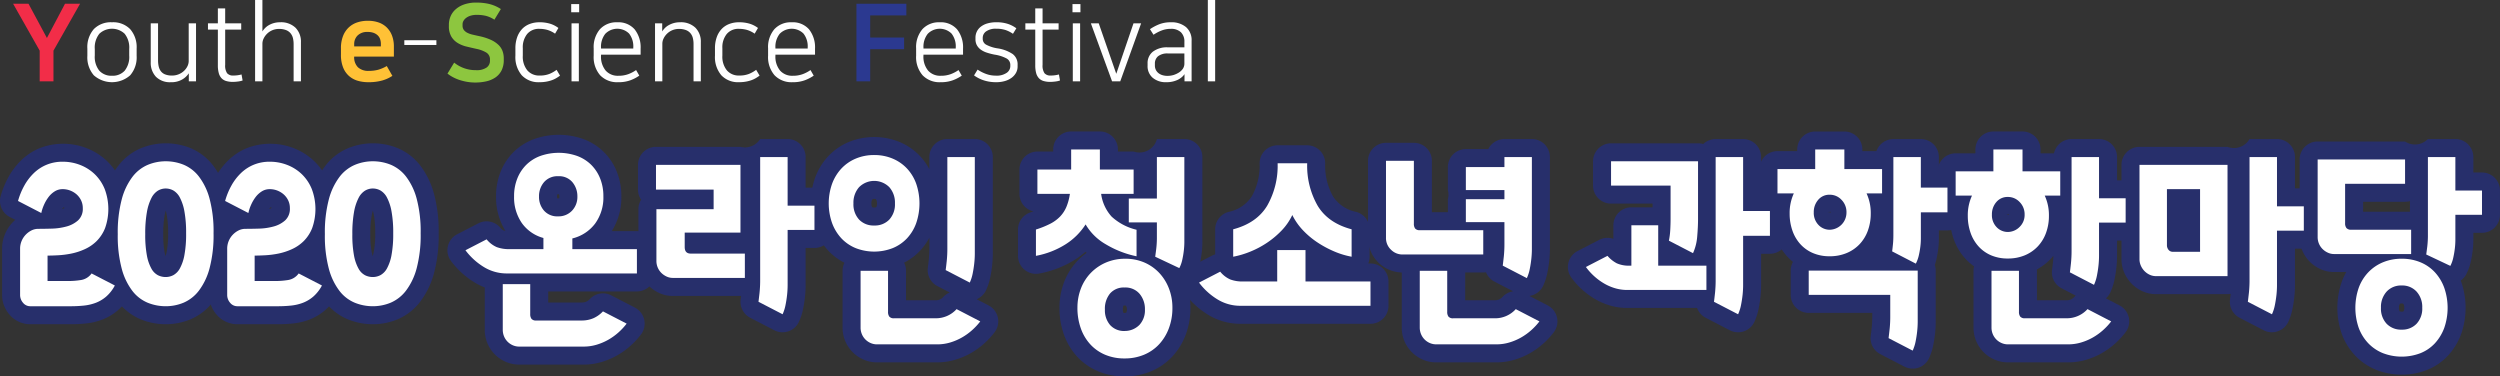 <svg xmlns="http://www.w3.org/2000/svg" width="625.938" height="94.244" viewBox="0 0 625.938 94.244">
  <rect x="0" y="0" width="625.938" height="94.244" fill="#333333" stroke="none"/>
  <g id="组_717" data-name="组 717" transform="translate(0 0)">
    <g id="组_713" data-name="组 713" transform="translate(0 32.916)">
      <g id="组_712" data-name="组 712">
        <g id="组_711" data-name="组 711">
          <path id="路径_7544" data-name="路径 7544" d="M565.463,502.852H555.385a6.821,6.821,0,0,1-5.275-2.458,7.471,7.471,0,0,1-1.8-4.9V483.94a9.447,9.447,0,0,1,.706-3.612,9.59,9.59,0,0,1,1.878-2.932c.226-.241.464-.469.711-.685l-1.386-.716a4.507,4.507,0,0,1-2.268-5.216,22.21,22.21,0,0,1,1.978-4.832,17.871,17.871,0,0,1,3.2-4.177,14.782,14.782,0,0,1,4.6-3.01,16.244,16.244,0,0,1,11.764.018,15.58,15.58,0,0,1,5.126,3.26,15.361,15.361,0,0,1,3.536,5.234,18.7,18.7,0,0,1,.114,13.218,14.118,14.118,0,0,1-3.142,4.773,14.72,14.72,0,0,1-1.519,1.3l5,2.589a4.505,4.505,0,0,1,1.885,6.16,14.194,14.194,0,0,1-3.179,4.031,13.32,13.32,0,0,1-3.921,2.349,16.23,16.23,0,0,1-4.1.968A35.928,35.928,0,0,1,565.463,502.852Zm-1.8-29.287a1.439,1.439,0,0,0-.15.173c-.066.086-.13.177-.191.272a3.169,3.169,0,0,0,.656-.274l-.013-.015a.912.912,0,0,0-.249-.138Zm.319.428Z" transform="translate(-547.782 -454.589)" fill="#272f6b"/>
          <path id="路径_7545" data-name="路径 7545" d="M586.456,502.865a16.548,16.548,0,0,1-6.148-1.185,13.858,13.858,0,0,1-5.7-4.331,20.267,20.267,0,0,1-3.484-7.125,35.935,35.935,0,0,1-1.17-9.9,36.482,36.482,0,0,1,1.167-9.975,20.64,20.64,0,0,1,3.468-7.167,14.026,14.026,0,0,1,5.67-4.39,16.492,16.492,0,0,1,12.383-.039,13.937,13.937,0,0,1,5.654,4.322,20.321,20.321,0,0,1,3.485,7.128,35.941,35.941,0,0,1,1.169,9.9,36.467,36.467,0,0,1-1.167,9.975,20.634,20.634,0,0,1-3.469,7.167,14.059,14.059,0,0,1-5.626,4.384A16.194,16.194,0,0,1,586.456,502.865Zm.016-28.462c-.094.318-.192.717-.286,1.214a26.139,26.139,0,0,0-.34,4.708,23.592,23.592,0,0,0,.329,4.457c.089.429.178.772.262,1.04a11.315,11.315,0,0,0,.294-1.181,24.382,24.382,0,0,0,.337-4.54,25.289,25.289,0,0,0-.34-4.613C586.642,475.052,586.554,474.694,586.472,474.4Z" transform="translate(-544.975 -454.602)" fill="#272f6b"/>
          <path id="路径_7546" data-name="路径 7546" d="M611.489,502.852H601.413a6.822,6.822,0,0,1-5.276-2.458,7.471,7.471,0,0,1-1.8-4.9V483.94a9.448,9.448,0,0,1,.706-3.612,9.614,9.614,0,0,1,1.878-2.932c.226-.241.464-.469.711-.685l-1.384-.716a4.506,4.506,0,0,1-2.269-5.216,22.28,22.28,0,0,1,1.979-4.832,17.814,17.814,0,0,1,3.2-4.177,14.755,14.755,0,0,1,4.6-3.01,16.241,16.241,0,0,1,11.763.018,15.578,15.578,0,0,1,5.126,3.26,15.361,15.361,0,0,1,3.537,5.234,18.7,18.7,0,0,1,.113,13.218,14.106,14.106,0,0,1-3.142,4.773,14.74,14.74,0,0,1-1.519,1.3l5,2.589a4.507,4.507,0,0,1,1.886,6.16,14.188,14.188,0,0,1-3.18,4.031,13.317,13.317,0,0,1-3.921,2.349,16.214,16.214,0,0,1-4.1.968A35.909,35.909,0,0,1,611.489,502.852Zm-1.8-29.287a1.443,1.443,0,0,0-.15.173c-.065.086-.13.177-.192.272a3.174,3.174,0,0,0,.656-.274l-.012-.015a.9.9,0,0,0-.25-.138Z" transform="translate(-541.956 -454.589)" fill="#272f6b"/>
          <path id="路径_7547" data-name="路径 7547" d="M632.482,502.865a16.545,16.545,0,0,1-6.147-1.185,13.856,13.856,0,0,1-5.7-4.331,20.306,20.306,0,0,1-3.484-7.125,35.95,35.95,0,0,1-1.169-9.9,36.488,36.488,0,0,1,1.167-9.975,20.625,20.625,0,0,1,3.469-7.167,14.021,14.021,0,0,1,5.67-4.39,16.489,16.489,0,0,1,12.383-.039,13.942,13.942,0,0,1,5.655,4.322,20.319,20.319,0,0,1,3.483,7.128,35.886,35.886,0,0,1,1.17,9.9,36.453,36.453,0,0,1-1.167,9.975,20.589,20.589,0,0,1-3.469,7.167,14.057,14.057,0,0,1-5.626,4.384A16.19,16.19,0,0,1,632.482,502.865ZM632.5,474.4c-.094.318-.191.717-.286,1.214a26.028,26.028,0,0,0-.341,4.708,23.552,23.552,0,0,0,.33,4.457c.088.429.177.772.26,1.04a11.241,11.241,0,0,0,.294-1.181,24.424,24.424,0,0,0,.337-4.54,25.31,25.31,0,0,0-.34-4.613C632.668,475.052,632.581,474.694,632.5,474.4Z" transform="translate(-539.148 -454.602)" fill="#272f6b"/>
          <path id="路径_7548" data-name="路径 7548" d="M681.332,513.21H665.166a8.393,8.393,0,0,1-3.26-.656,8.689,8.689,0,0,1-5.339-8.095V493.893a15.612,15.612,0,0,1-2.6-1.278,21.085,21.085,0,0,1-5.836-5.314,4.508,4.508,0,0,1,1.529-6.723l5.3-2.735a4.51,4.51,0,0,1,5.472,1.052,2.864,2.864,0,0,0,.783.71,2.472,2.472,0,0,0,.521.127,15.923,15.923,0,0,1-2.34-8.66,16.327,16.327,0,0,1,1.143-6.158,14.573,14.573,0,0,1,3.272-4.954,14.427,14.427,0,0,1,5.09-3.212,18.39,18.39,0,0,1,12.361,0,14.2,14.2,0,0,1,8.363,8.167,16.345,16.345,0,0,1,1.143,6.158,15.774,15.774,0,0,1-2.405,8.725h6.3a4.506,4.506,0,0,1,4.506,4.506v6.086a4.506,4.506,0,0,1-4.506,4.506H672.454v2.768h8.353a2.875,2.875,0,0,0,1.157-.2,2.844,2.844,0,0,0,.911-.673,4.508,4.508,0,0,1,5.356-.916l5.931,3.071a4.506,4.506,0,0,1,1.512,6.732,20.434,20.434,0,0,1-2.624,2.831,19.549,19.549,0,0,1-3.282,2.367,18.788,18.788,0,0,1-3.88,1.661A15.769,15.769,0,0,1,681.332,513.21ZM678.5,481.624h0Zm-3.711-9.938h0Zm-.064-.1c.04,0,.091.006.154.006a1.037,1.037,0,0,0,.309-.032.93.93,0,0,0,.066-.431,1.159,1.159,0,0,0-.112-.569,2.613,2.613,0,0,0-.378.006,1.175,1.175,0,0,0-.1.563A1.2,1.2,0,0,0,674.722,471.585Zm-.118-.018Z" transform="translate(-535.194 -454.841)" fill="#272f6b"/>
          <path id="路径_7549" data-name="路径 7549" d="M725.776,505a4.5,4.5,0,0,1-2.073-.506l-6.035-3.126a4.5,4.5,0,0,1-2.393-4.6q.047-.359.107-.865H698.276a8.123,8.123,0,0,1-3.393-.741,9.139,9.139,0,0,1-2.581-1.761,8.7,8.7,0,0,1-2.626-6.247V474.191a4.48,4.48,0,0,1,.677-2.376,4.477,4.477,0,0,1-.783-2.538v-6.2a4.507,4.507,0,0,1,4.506-4.506h21.152a4.512,4.512,0,0,0,4.933-1.953h6.874a4.507,4.507,0,0,1,4.506,4.506v7.665h2.212a4.507,4.507,0,0,1,4.506,4.507v6.086a4.507,4.507,0,0,1-4.506,4.506h-2.212v9.369a27.181,27.181,0,0,1-.155,2.81c-.1.984-.257,1.986-.457,2.986a14.612,14.612,0,0,1-1.077,3.355A4.506,4.506,0,0,1,725.776,505Z" transform="translate(-529.833 -454.722)" fill="#272f6b"/>
          <path id="路径_7550" data-name="路径 7550" d="M759.649,512.589H744.535a8.416,8.416,0,0,1-3.262-.657,8.695,8.695,0,0,1-5.339-8.093v-14.18a4.48,4.48,0,0,1,.472-2.011,14.6,14.6,0,0,1-4.052-3.027,15.835,15.835,0,0,1-3.271-5.329,19.287,19.287,0,0,1,0-13,15.849,15.849,0,0,1,3.269-5.324,15.064,15.064,0,0,1,5.111-3.544,16.887,16.887,0,0,1,12.768,0,14.882,14.882,0,0,1,7.429,6.785v-3.029a4.507,4.507,0,0,1,4.506-4.507h6.876a4.507,4.507,0,0,1,4.507,4.507v24.2a27.259,27.259,0,0,1-.156,2.812c-.1.984-.258,1.986-.457,2.986a14.634,14.634,0,0,1-1.074,3.348,4.508,4.508,0,0,1-2.368,2.253l2.985,1.546a4.506,4.506,0,0,1,1.512,6.731,20.374,20.374,0,0,1-2.624,2.831,19.509,19.509,0,0,1-3.285,2.368,18.631,18.631,0,0,1-3.876,1.659A15.788,15.788,0,0,1,759.649,512.589Zm-7.826-15.546h7.3a2.492,2.492,0,0,0,2.069-.869,4.493,4.493,0,0,1,1.572-1.082l-3.09-1.6a4.507,4.507,0,0,1-2.393-4.605c.068-.494.149-1.2.249-2.118a26.532,26.532,0,0,0,.131-2.805v-2.581a15.1,15.1,0,0,1-2.312,3.238,14.589,14.589,0,0,1-4.011,3.007,4.5,4.5,0,0,1,.483,2.032Zm-7.972-25.38a1.134,1.134,0,0,0-.406.051,1.567,1.567,0,0,0-.283,1.082,1.738,1.738,0,0,0,.164.93,1.077,1.077,0,0,0,.524.092c.045,0,.44,0,.525-.09a1.737,1.737,0,0,0,.166-.932,1.614,1.614,0,0,0-.249-1.048A.757.757,0,0,0,743.851,471.664Z" transform="translate(-524.974 -454.778)" fill="#272f6b"/>
          <path id="路径_7551" data-name="路径 7551" d="M800.691,516.263a16.782,16.782,0,0,1-6.6-1.281,15.132,15.132,0,0,1-5.27-3.687,16.135,16.135,0,0,1-3.314-5.562,19.686,19.686,0,0,1-1.1-6.65,17.778,17.778,0,0,1,1.2-6.535,16.031,16.031,0,0,1,3.5-5.422,16.2,16.2,0,0,1,2.12-1.808q-.154-.124-.3-.25a22.938,22.938,0,0,1-2.384,1.806,25.648,25.648,0,0,1-9.125,3.618,4.505,4.505,0,0,1-5.4-4.417v-6.587a4.507,4.507,0,0,1,3.136-4.293c.253-.081.5-.162.735-.247a4.507,4.507,0,0,1-3.5-4.394v-6.085a4.506,4.506,0,0,1,4.506-4.506h3.944v-.519a4.507,4.507,0,0,1,4.506-4.506h7.19a4.506,4.506,0,0,1,4.506,4.506v.519h3.943a4.515,4.515,0,0,0,5.826-3.127h6.875a4.506,4.506,0,0,1,4.506,4.506v21.3a23.637,23.637,0,0,1-.16,2.633,27.191,27.191,0,0,1-.472,2.785,12.915,12.915,0,0,1-1.15,3.194,4.491,4.491,0,0,1-2.15,2.011,17.913,17.913,0,0,1,.941,5.821,18.9,18.9,0,0,1-1.184,6.738,16.615,16.615,0,0,1-3.386,5.5,15.34,15.34,0,0,1-5.318,3.669A16.994,16.994,0,0,1,800.691,516.263Zm-.267-15.906a1.49,1.49,0,0,0,.243.024,1.2,1.2,0,0,0,.485-.1,2.033,2.033,0,0,0-.107-1.755c-.016.009-.133-.013-.327-.013a1.869,1.869,0,0,0-.274.017,2.487,2.487,0,0,0-.153,1A1.956,1.956,0,0,0,800.424,500.357Zm-9.468-26.662h.009l-.007-.021-.007.021Zm-.463-6.014a4.343,4.343,0,0,1,.436.631,4.436,4.436,0,0,1,.437-.632.44.44,0,1,0-.873,0Z" transform="translate(-519.144 -454.935)" fill="#272f6b"/>
          <path id="路径_7552" data-name="路径 7552" d="M857.691,502.7H825.152A15.4,15.4,0,0,1,817,500.415a21.066,21.066,0,0,1-5.836-5.314,4.505,4.505,0,0,1,1.53-6.721l5.3-2.736a4.461,4.461,0,0,1,.813-.324v-6.28a4.508,4.508,0,0,1,3.349-4.357,9.055,9.055,0,0,0,5.806-3.87,15.866,15.866,0,0,0,1.972-8.3,4.507,4.507,0,0,1,4.507-4.506h7.4a4.507,4.507,0,0,1,4.506,4.506,15.865,15.865,0,0,0,1.969,8.3,9.057,9.057,0,0,0,5.806,3.872,4.508,4.508,0,0,1,3.351,4.357v6.866a4.5,4.5,0,0,1-.33,1.692h.546a4.506,4.506,0,0,1,4.506,4.506v6.086A4.506,4.506,0,0,1,857.691,502.7ZM838.116,470.96c.153,0,.306.008.456.023q-.238-.739-.429-1.51-.194.767-.43,1.5C837.847,470.967,837.984,470.963,838.116,470.96Z" transform="translate(-514.556 -454.546)" fill="#272f6b"/>
          <path id="路径_7553" data-name="路径 7553" d="M883.973,512.533H868.859a8.412,8.412,0,0,1-3.261-.657,8.685,8.685,0,0,1-5.339-8.094V490.03a8.69,8.69,0,0,1-8.451-8.71V462.075a4.507,4.507,0,0,1,4.506-4.507H863.3a4.507,4.507,0,0,1,4.506,4.507v12.858h4v-3.255a4.578,4.578,0,0,0,0-2.288v-5.751a4.506,4.506,0,0,1,4.506-4.506h5.615a4.506,4.506,0,0,1,4.042-2.512h6.874a4.506,4.506,0,0,1,4.506,4.506v23.086a27.546,27.546,0,0,1-.154,2.811c-.1.983-.258,1.987-.458,2.988a14.568,14.568,0,0,1-1.074,3.347,4.515,4.515,0,0,1-3.435,2.545l4.577,2.371a4.508,4.508,0,0,1,1.512,6.731,20.466,20.466,0,0,1-2.624,2.831,19.531,19.531,0,0,1-3.285,2.368,18.656,18.656,0,0,1-3.878,1.659A15.783,15.783,0,0,1,883.973,512.533Zm-7.826-15.546h7.3a2.874,2.874,0,0,0,1.154-.195,2.844,2.844,0,0,0,.915-.674,4.5,4.5,0,0,1,2.64-1.375l-4.682-2.425a4.506,4.506,0,0,1-2.115-2.34,4.387,4.387,0,0,1-.692.053h-4.521Z" transform="translate(-509.295 -454.722)" fill="#272f6b"/>
          <path id="路径_7554" data-name="路径 7554" d="M938.843,505a4.5,4.5,0,0,1-2.073-.506l-6.036-3.126a4.5,4.5,0,0,1-2.159-2.455H911.132a15.294,15.294,0,0,1-4.532-.671,16.97,16.97,0,0,1-3.86-1.735,19.806,19.806,0,0,1-3.124-2.365,19.554,19.554,0,0,1-2.53-2.85,4.508,4.508,0,0,1,1.587-6.643l5.406-2.788a4.5,4.5,0,0,1,3.543-.253v-3.391a4.506,4.506,0,0,1,4.506-4.506h5.309v-.925h-10.4a4.506,4.506,0,0,1-4.506-4.506v-6.087a4.507,4.507,0,0,1,4.506-4.507h21.781a4.539,4.539,0,0,1,1.294.188,4.493,4.493,0,0,1,3.114-1.248H940.1a4.506,4.506,0,0,1,4.507,4.506v9h2.211a4.506,4.506,0,0,1,4.506,4.506v6.2a4.507,4.507,0,0,1-4.506,4.506h-2.211v7.917a27.3,27.3,0,0,1-.155,2.81c-.1.984-.257,1.986-.457,2.986a14.671,14.671,0,0,1-1.074,3.349A4.511,4.511,0,0,1,938.843,505Z" transform="translate(-503.671 -454.722)" fill="#272f6b"/>
          <path id="路径_7555" data-name="路径 7555" d="M977.17,514.31a4.518,4.518,0,0,1-2.073-.5l-6.035-3.128a4.5,4.5,0,0,1-2.393-4.6q.1-.743.249-2.121a26.514,26.514,0,0,0,.131-2.8v-.8h-15.91a4.507,4.507,0,0,1-4.506-4.506v-6.085a4.5,4.5,0,0,1,.56-2.178,13.484,13.484,0,0,1-1.416-1.333,14.322,14.322,0,0,1-2.95-4.941,17.332,17.332,0,0,1-.97-5.842c0-.254,0-.506.014-.756a4.508,4.508,0,0,1-3.06-4.269v-6.086a4.507,4.507,0,0,1,4.506-4.506h4.941v-.407a4.507,4.507,0,0,1,4.507-4.506h7.3a4.507,4.507,0,0,1,4.507,4.506v.407h3.521a4.506,4.506,0,0,1,4.253-3.015h6.876a4.506,4.506,0,0,1,4.506,4.506v3.142h2.159a4.506,4.506,0,0,1,4.506,4.506v6.2a4.506,4.506,0,0,1-4.506,4.506h-2.159v2.083a21.7,21.7,0,0,1-.164,2.573,24.984,24.984,0,0,1-.479,2.695c-.1.447-.23.881-.372,1.3a4.523,4.523,0,0,1,.226,1.416v12.833a27.169,27.169,0,0,1-.154,2.805c-.1.977-.257,1.977-.457,2.98a14.574,14.574,0,0,1-1.077,3.344,4.506,4.506,0,0,1-2.631,2.351A4.556,4.556,0,0,1,977.17,514.31Zm-20.734-39.275v.238a1.011,1.011,0,0,0,.3-.129A.761.761,0,0,0,956.436,475.034Zm-.323.116a.452.452,0,0,0,.188.114l-.008-.227a.455.455,0,0,0-.158.062Z" transform="translate(-498.282 -454.935)" fill="#272f6b"/>
          <path id="路径_7556" data-name="路径 7556" d="M1011.1,512.746H995.984a8.416,8.416,0,0,1-3.26-.657A8.691,8.691,0,0,1,987.385,504v-14.18a4.521,4.521,0,0,1,.14-1.12,13.388,13.388,0,0,1-2.151-1.888,14.31,14.31,0,0,1-2.948-4.94,17.3,17.3,0,0,1-.972-5.844q0-.38.016-.757a4.509,4.509,0,0,1-3.06-4.269v-6.085a4.506,4.506,0,0,1,4.506-4.506h4.942v-.966a4.506,4.506,0,0,1,4.506-4.506h7.3a4.508,4.508,0,0,1,4.507,4.506v.966h3.364a4.508,4.508,0,0,1,4.41-3.574h6.876a4.506,4.506,0,0,1,4.506,4.506v5.822h2.159a4.507,4.507,0,0,1,4.506,4.506v6.086a4.507,4.507,0,0,1-4.506,4.506h-2.159V486.1a27.383,27.383,0,0,1-.155,2.81c-.1.961-.253,1.965-.456,2.981a14.671,14.671,0,0,1-1.075,3.355,4.508,4.508,0,0,1-1.111,1.475l3.407,1.765a4.5,4.5,0,0,1,1.512,6.732,20.422,20.422,0,0,1-2.623,2.831,19.458,19.458,0,0,1-3.285,2.368,18.623,18.623,0,0,1-3.876,1.66A15.789,15.789,0,0,1,1011.1,512.746Zm-7.828-15.546h7.3a2.495,2.495,0,0,0,2.07-.869c.1-.107.206-.21.316-.305l-3.513-1.819a4.505,4.505,0,0,1-2.394-4.6q.1-.743.249-2.124.071-.649.1-1.421c-.23.278-.469.55-.716.809a13.885,13.885,0,0,1-3.429,2.608c.008.108.011.22.011.331Zm-7.238-21.607v.24a1.006,1.006,0,0,0,.3-.133A.74.74,0,0,0,996.033,475.593Zm-.323.116a.457.457,0,0,0,.188.114l-.008-.229a.45.45,0,0,0-.16.063S995.721,475.681,995.71,475.709Z" transform="translate(-493.269 -454.935)" fill="#272f6b"/>
          <path id="路径_7557" data-name="路径 7557" d="M1056.94,505a4.5,4.5,0,0,1-2.073-.506l-6.035-3.126a4.505,4.505,0,0,1-2.394-4.6q.071-.532.168-1.39a4.489,4.489,0,0,1-.792.07h-17.95a8.135,8.135,0,0,1-3.391-.741,8.925,8.925,0,0,1-2.652-1.858,9.048,9.048,0,0,1-1.841-2.732,8.482,8.482,0,0,1-.715-3.419V463.08a4.507,4.507,0,0,1,4.506-4.506h22.043a4.511,4.511,0,0,0,5.511-1.953h6.874a4.507,4.507,0,0,1,4.507,4.506v7.832h2.211a4.507,4.507,0,0,1,4.507,4.506v6.087a4.507,4.507,0,0,1-4.507,4.506h-2.211v9.2a27.582,27.582,0,0,1-.154,2.81c-.1.984-.258,1.986-.459,2.986a14.724,14.724,0,0,1-1.073,3.349,4.51,4.51,0,0,1-4.08,2.591Z" transform="translate(-488.097 -454.722)" fill="#272f6b"/>
          <path id="路径_7558" data-name="路径 7558" d="M1084.413,515.6a16.887,16.887,0,0,1-6.4-1.2,15.03,15.03,0,0,1-5.234-3.546,15.756,15.756,0,0,1-3.348-5.379,19.862,19.862,0,0,1-.006-13.178,16.674,16.674,0,0,1,1.1-2.383h-3.073a8.137,8.137,0,0,1-3.392-.739,9.13,9.13,0,0,1-2.572-1.751,8.688,8.688,0,0,1-2.637-6.25V461.74a4.507,4.507,0,0,1,4.506-4.506h21.887a4.505,4.505,0,0,0,5.719-.614h6.877a4.507,4.507,0,0,1,4.507,4.506v3.869h2.159a4.506,4.506,0,0,1,4.506,4.506v6.086a4.506,4.506,0,0,1-4.506,4.506h-2.159v1.774a23.362,23.362,0,0,1-.161,2.632,26.7,26.7,0,0,1-.472,2.786,12.827,12.827,0,0,1-1.149,3.193,4.484,4.484,0,0,1-1.379,1.571c.033.084.065.168.1.252a19.842,19.842,0,0,1-.007,13.178,16.176,16.176,0,0,1-3.243,5.324,14.485,14.485,0,0,1-5.229,3.6A16.9,16.9,0,0,1,1084.413,515.6Zm0-17.811a1.184,1.184,0,0,0-.436.055,1.667,1.667,0,0,0-.252,1.022,1.581,1.581,0,0,0,.163.873c.085.09.48.091.525.091a.76.76,0,0,0,.472-.09,1.574,1.574,0,0,0,.164-.874,1.724,1.724,0,0,0-.22-.99A.672.672,0,0,0,1084.413,497.792Zm-9.664-22.971h11.718v-2.653a4.487,4.487,0,0,1-1.213.165h-10.5Z" transform="translate(-483.084 -454.722)" fill="#272f6b"/>
        </g>
      </g>
    </g>
    <g id="组_715" data-name="组 715" transform="translate(4.506 37.422)">
      <g id="组_714" data-name="组 714">
        <path id="路径_7559" data-name="路径 7559" d="M576.03,492.648a9.692,9.692,0,0,1-2.153,2.763,8.823,8.823,0,0,1-2.6,1.564,11.769,11.769,0,0,1-2.965.7,31.519,31.519,0,0,1-3.358.168H554.879a2.309,2.309,0,0,1-1.837-.865,2.972,2.972,0,0,1-.734-1.983V483.435a4.927,4.927,0,0,1,.367-1.9,5.088,5.088,0,0,1,1-1.564,5.324,5.324,0,0,1,1.443-1.089,3.8,3.8,0,0,1,1.759-.418q1.468,0,3.385-.056a15.4,15.4,0,0,0,3.648-.529,7.079,7.079,0,0,0,2.912-1.537,3.912,3.912,0,0,0,1.182-3.07,4.372,4.372,0,0,0-.42-1.926,4.8,4.8,0,0,0-1.1-1.479,5.305,5.305,0,0,0-1.6-.978,5.182,5.182,0,0,0-1.915-.362,3.686,3.686,0,0,0-1.994.558,5.771,5.771,0,0,0-1.549,1.424,9.768,9.768,0,0,0-1.128,1.926,10.169,10.169,0,0,0-.683,2.066l-5.826-3.016a17.628,17.628,0,0,1,1.575-3.852,13.254,13.254,0,0,1,2.388-3.126,10.2,10.2,0,0,1,3.2-2.094,10.34,10.34,0,0,1,4.014-.755,11.946,11.946,0,0,1,4.382.81,11.041,11.041,0,0,1,3.648,2.316,10.852,10.852,0,0,1,2.493,3.713,14.249,14.249,0,0,1,.1,9.771,9.6,9.6,0,0,1-2.126,3.267,10.179,10.179,0,0,1-2.991,2.037,15.671,15.671,0,0,1-3.359,1.089,22.94,22.94,0,0,1-3.254.419q-1.575.083-2.677.084v6.365h5.249a20.107,20.107,0,0,0,3.122-.251,4.013,4.013,0,0,0,2.651-1.647Z" transform="translate(-551.782 -458.59)" fill="#fff"/>
        <path id="路径_7560" data-name="路径 7560" d="M585.95,461.561a11.926,11.926,0,0,1,4.5.866,9.441,9.441,0,0,1,3.822,2.958,15.825,15.825,0,0,1,2.671,5.557,31.839,31.839,0,0,1,.995,8.653,32.411,32.411,0,0,1-.995,8.738,16.118,16.118,0,0,1-2.671,5.612,9.583,9.583,0,0,1-3.822,3.015,11.611,11.611,0,0,1-4.5.893,11.975,11.975,0,0,1-4.478-.865,9.373,9.373,0,0,1-3.848-2.96,15.785,15.785,0,0,1-2.671-5.555,31.848,31.848,0,0,1-1-8.653,32.406,32.406,0,0,1,1-8.738,16.131,16.131,0,0,1,2.671-5.613,9.544,9.544,0,0,1,3.848-3.015A11.684,11.684,0,0,1,585.95,461.561Zm5.117,18.035a29.449,29.449,0,0,0-.423-5.472,11.938,11.938,0,0,0-1.133-3.461,4.359,4.359,0,0,0-1.637-1.787,3.976,3.976,0,0,0-1.924-.5,3.817,3.817,0,0,0-1.925.531,4.556,4.556,0,0,0-1.637,1.843,12.363,12.363,0,0,0-1.133,3.517,30.332,30.332,0,0,0-.421,5.557,27.642,27.642,0,0,0,.421,5.359,10.673,10.673,0,0,0,1.133,3.266,4.021,4.021,0,0,0,1.637,1.648,4.368,4.368,0,0,0,1.925.446,4.136,4.136,0,0,0,1.924-.475,4.19,4.19,0,0,0,1.637-1.7,11.081,11.081,0,0,0,1.133-3.351A28.509,28.509,0,0,0,591.067,479.6Z" transform="translate(-548.975 -458.603)" fill="#fff"/>
        <path id="路径_7561" data-name="路径 7561" d="M622.056,492.648a9.7,9.7,0,0,1-2.152,2.763,8.848,8.848,0,0,1-2.6,1.564,11.771,11.771,0,0,1-2.965.7,31.5,31.5,0,0,1-3.358.168H600.906a2.307,2.307,0,0,1-1.838-.865,2.969,2.969,0,0,1-.736-1.983V483.435a4.931,4.931,0,0,1,.368-1.9,5.066,5.066,0,0,1,1-1.564,5.31,5.31,0,0,1,1.444-1.089,3.793,3.793,0,0,1,1.757-.418q1.468,0,3.385-.056a15.4,15.4,0,0,0,3.648-.529,7.074,7.074,0,0,0,2.912-1.537,3.912,3.912,0,0,0,1.181-3.07,4.362,4.362,0,0,0-.42-1.926,4.774,4.774,0,0,0-1.1-1.479,5.3,5.3,0,0,0-1.6-.978,5.191,5.191,0,0,0-1.916-.362,3.687,3.687,0,0,0-1.994.558,5.79,5.79,0,0,0-1.548,1.424,9.711,9.711,0,0,0-1.129,1.926,10.253,10.253,0,0,0-.683,2.066l-5.824-3.016a17.571,17.571,0,0,1,1.574-3.852,13.3,13.3,0,0,1,2.389-3.126,10.211,10.211,0,0,1,3.2-2.094,10.344,10.344,0,0,1,4.014-.755,11.94,11.94,0,0,1,4.382.81,11.017,11.017,0,0,1,3.648,2.316,10.855,10.855,0,0,1,2.493,3.713,14.226,14.226,0,0,1,.1,9.771,9.57,9.57,0,0,1-2.126,3.267,10.184,10.184,0,0,1-2.991,2.037,15.644,15.644,0,0,1-3.358,1.089,22.965,22.965,0,0,1-3.255.419q-1.575.083-2.677.084v6.365h5.249a20.129,20.129,0,0,0,3.123-.251,4.011,4.011,0,0,0,2.65-1.647Z" transform="translate(-545.955 -458.59)" fill="#fff"/>
        <path id="路径_7562" data-name="路径 7562" d="M631.976,461.561a11.928,11.928,0,0,1,4.5.866,9.45,9.45,0,0,1,3.823,2.958,15.829,15.829,0,0,1,2.671,5.557,31.887,31.887,0,0,1,.994,8.653,32.459,32.459,0,0,1-.994,8.738,16.121,16.121,0,0,1-2.671,5.612,9.593,9.593,0,0,1-3.823,3.015,11.612,11.612,0,0,1-4.5.893,11.976,11.976,0,0,1-4.478-.865,9.371,9.371,0,0,1-3.849-2.96,15.784,15.784,0,0,1-2.671-5.555,31.854,31.854,0,0,1-.995-8.653,32.413,32.413,0,0,1,.995-8.738,16.13,16.13,0,0,1,2.671-5.613,9.543,9.543,0,0,1,3.849-3.015A11.686,11.686,0,0,1,631.976,461.561Zm5.117,18.035a29.483,29.483,0,0,0-.422-5.472,11.918,11.918,0,0,0-1.133-3.461,4.357,4.357,0,0,0-1.636-1.787,3.98,3.98,0,0,0-1.925-.5,3.82,3.82,0,0,0-1.925.531,4.555,4.555,0,0,0-1.636,1.843,12.34,12.34,0,0,0-1.135,3.517,30.346,30.346,0,0,0-.421,5.557,27.654,27.654,0,0,0,.421,5.359,10.653,10.653,0,0,0,1.135,3.266,4.02,4.02,0,0,0,1.636,1.648,4.372,4.372,0,0,0,1.925.446,4.141,4.141,0,0,0,1.925-.475,4.188,4.188,0,0,0,1.636-1.7,11.063,11.063,0,0,0,1.133-3.351A28.542,28.542,0,0,0,637.092,479.6Z" transform="translate(-543.148 -458.603)" fill="#fff"/>
        <path id="路径_7563" data-name="路径 7563" d="M663.4,470.566a11.787,11.787,0,0,1,.814-4.467,10.027,10.027,0,0,1,2.258-3.434,9.885,9.885,0,0,1,3.516-2.206,13.893,13.893,0,0,1,9.184,0,9.908,9.908,0,0,1,3.516,2.206,10.047,10.047,0,0,1,2.257,3.434,11.8,11.8,0,0,1,.814,4.467,11.07,11.07,0,0,1-2.074,6.838,10.058,10.058,0,0,1-5.694,3.713v2.68h16.164v6.086H661.615a10.9,10.9,0,0,1-5.8-1.619,16.518,16.518,0,0,1-4.592-4.188l5.3-2.736a6.726,6.726,0,0,0,2.544,1.954,8.583,8.583,0,0,0,3.124.5h8.555v-2.792a9.713,9.713,0,0,1-5.406-3.741A11.264,11.264,0,0,1,663.4,470.566Zm28.184,31.88a16,16,0,0,1-2.048,2.206,14.861,14.861,0,0,1-2.518,1.814,14.15,14.15,0,0,1-2.939,1.256,11.254,11.254,0,0,1-3.253.474H664.66a3.922,3.922,0,0,1-1.522-.306,4.21,4.21,0,0,1-1.312-.866,4.142,4.142,0,0,1-.919-1.34,4.285,4.285,0,0,1-.34-1.731v-11.39h6.875v7.483a1.977,1.977,0,0,0,.314,1.2,1.438,1.438,0,0,0,1.209.419H680.3a7.282,7.282,0,0,0,2.991-.586,7.36,7.36,0,0,0,2.361-1.7Zm-21.938-31.825a5.154,5.154,0,0,0,1.26,3.545,4.385,4.385,0,0,0,3.464,1.424,4.632,4.632,0,0,0,3.542-1.424,4.98,4.98,0,0,0,1.339-3.545,5.475,5.475,0,0,0-1.235-3.573,4.315,4.315,0,0,0-3.543-1.508,4.431,4.431,0,0,0-3.568,1.479A5.367,5.367,0,0,0,669.646,470.622Z" transform="translate(-539.193 -458.841)" fill="#fff"/>
        <path id="路径_7564" data-name="路径 7564" d="M715.823,490.881H697.77a3.638,3.638,0,0,1-1.523-.335,4.631,4.631,0,0,1-1.311-.893,4.2,4.2,0,0,1-1.259-3.015V473.685H708v-4.914H693.57v-6.2h21.152v16.974H700.761v3.611q0,1.638,1.522,1.637h13.54Zm10.706-18.09h6.718v6.086h-6.718v13.875a22.878,22.878,0,0,1-.131,2.344q-.131,1.256-.395,2.568a10.045,10.045,0,0,1-.734,2.318l-6.035-3.127q.1-.783.263-2.233a30.944,30.944,0,0,0,.157-3.294V460.62h6.875Z" transform="translate(-533.833 -458.722)" fill="#fff"/>
        <path id="路径_7565" data-name="路径 7565" d="M743.345,460.174a11.684,11.684,0,0,1,4.619.893,10.506,10.506,0,0,1,3.595,2.484,11.012,11.012,0,0,1,2.31,3.825,15.245,15.245,0,0,1,0,9.826,11.014,11.014,0,0,1-2.31,3.826,10.2,10.2,0,0,1-3.595,2.456,12.761,12.761,0,0,1-9.237,0,10.212,10.212,0,0,1-3.595-2.456A11.342,11.342,0,0,1,732.8,477.2a14.8,14.8,0,0,1,0-9.826,11.339,11.339,0,0,1,2.336-3.825,10.52,10.52,0,0,1,3.595-2.484A11.687,11.687,0,0,1,743.345,460.174Zm0,17.643a4.992,4.992,0,0,0,3.779-1.479,5.608,5.608,0,0,0,1.417-4.049,5.832,5.832,0,0,0-1.417-4.076,5.35,5.35,0,0,0-7.557,0,5.833,5.833,0,0,0-1.417,4.076,5.609,5.609,0,0,0,1.417,4.049A4.989,4.989,0,0,0,743.345,477.818ZM769.9,501.826a16.006,16.006,0,0,1-2.047,2.2,14.794,14.794,0,0,1-2.519,1.814A14.035,14.035,0,0,1,762.4,507.1a11.256,11.256,0,0,1-3.254.475H744.029a3.924,3.924,0,0,1-1.523-.308,4.2,4.2,0,0,1-1.311-.865,4.131,4.131,0,0,1-.918-1.34,4.263,4.263,0,0,1-.341-1.731v-14.18h6.875v10.272a1.961,1.961,0,0,0,.314,1.2,1.436,1.436,0,0,0,1.207.419h10.287a6.966,6.966,0,0,0,5.354-2.289Zm-8.24-41.15h6.876v24.2a22.61,22.61,0,0,1-.132,2.345q-.132,1.257-.393,2.569a10.111,10.111,0,0,1-.734,2.318l-6.037-3.127q.106-.781.264-2.233a31.2,31.2,0,0,0,.157-3.294Z" transform="translate(-528.974 -458.778)" fill="#fff"/>
        <path id="路径_7566" data-name="路径 7566" d="M778.011,478.979a22.919,22.919,0,0,0,3.595-1.451,9.306,9.306,0,0,0,2.493-1.843,8.006,8.006,0,0,0,1.574-2.457,13.424,13.424,0,0,0,.84-3.183h-8.135v-6.085h8.451v-5.026h7.19v5.026h8.449v6.085h-8.135a10.573,10.573,0,0,0,2.624,5.7,13.951,13.951,0,0,0,6.246,3.293v6.645a24.838,24.838,0,0,1-7.768-3.043,13.66,13.66,0,0,1-4.985-4.941,16.253,16.253,0,0,1-4.908,4.913,21.07,21.07,0,0,1-7.531,2.958Zm10.392,19.6a13.245,13.245,0,0,1,.889-4.886,11.515,11.515,0,0,1,2.515-3.908,11.692,11.692,0,0,1,3.8-2.569,12.156,12.156,0,0,1,4.792-.921,11.828,11.828,0,0,1,4.712.921,11.175,11.175,0,0,1,3.718,2.569,11.933,11.933,0,0,1,2.462,3.908,13.221,13.221,0,0,1,.89,4.886,14.365,14.365,0,0,1-.89,5.137,12.067,12.067,0,0,1-2.462,4.02,10.831,10.831,0,0,1-3.769,2.6,12.478,12.478,0,0,1-4.871.922,12.27,12.27,0,0,1-4.843-.922,10.62,10.62,0,0,1-3.718-2.6,11.612,11.612,0,0,1-2.384-4.02A15.161,15.161,0,0,1,788.4,498.576Zm11.809-5.081A4.532,4.532,0,0,0,796.564,495a5.984,5.984,0,0,0-1.285,4.021,5.63,5.63,0,0,0,1.311,3.88,4.657,4.657,0,0,0,3.675,1.479,5.137,5.137,0,0,0,3.7-1.563,5.382,5.382,0,0,0,1.337-3.8,5.909,5.909,0,0,0-1.337-3.937A4.639,4.639,0,0,0,800.212,493.5Zm1.049-22.277h7.033V460.833h6.876v21.3a18.962,18.962,0,0,1-.132,2.123,22.157,22.157,0,0,1-.393,2.317,8.355,8.355,0,0,1-.735,2.066l-6.035-2.849q.1-.723.261-2.01a24.392,24.392,0,0,0,.158-2.958v-3.629h-7.033Z" transform="translate(-523.144 -458.935)" fill="#fff"/>
        <path id="路径_7567" data-name="路径 7567" d="M819.556,489.143A6.741,6.741,0,0,0,822.1,491.1a8.6,8.6,0,0,0,3.123.5h8.607v-7.873h7.085V491.6h16.269v6.086H824.646a10.9,10.9,0,0,1-5.8-1.62,16.5,16.5,0,0,1-4.592-4.186Zm18.053-14.182a14.448,14.448,0,0,1-2.65,3.853,22.009,22.009,0,0,1-3.649,3.07,22.985,22.985,0,0,1-4.2,2.234,22.262,22.262,0,0,1-4.3,1.283v-6.867q5.878-1.562,8.5-5.891a20.155,20.155,0,0,0,2.626-10.635h7.4a20.144,20.144,0,0,0,2.624,10.635q2.625,4.33,8.5,5.891V485.4a20.45,20.45,0,0,1-4.331-1.312,25.952,25.952,0,0,1-4.172-2.233,20.884,20.884,0,0,1-3.647-3.043A15.467,15.467,0,0,1,837.609,474.96Z" transform="translate(-518.555 -458.546)" fill="#fff"/>
        <path id="路径_7568" data-name="路径 7568" d="M859.9,485.019a4.025,4.025,0,0,1-2.833-1.189,3.97,3.97,0,0,1-1.26-3.016V461.568h6.981v15.746a1.972,1.972,0,0,0,.314,1.2,1.44,1.44,0,0,0,1.206.418h15.851v6.086Zm34.324,16.751a15.944,15.944,0,0,1-2.046,2.2,14.86,14.86,0,0,1-2.52,1.814,14,14,0,0,1-2.938,1.256,11.25,11.25,0,0,1-3.254.475H868.353a3.922,3.922,0,0,1-1.522-.307,4.188,4.188,0,0,1-1.311-.865,4.136,4.136,0,0,1-.919-1.34,4.28,4.28,0,0,1-.34-1.731V489.1h6.875v10.272a1.967,1.967,0,0,0,.314,1.2,1.437,1.437,0,0,0,1.207.419h10.287A6.959,6.959,0,0,0,888.3,498.7Zm-18.421-32.886v-5.751h9.657V460.62h6.874v23.086a22.86,22.86,0,0,1-.131,2.345q-.132,1.257-.393,2.569a10.1,10.1,0,0,1-.735,2.316l-6.035-3.126q.1-.781.262-2.234a30.821,30.821,0,0,0,.158-3.293v-5.36h-9.657v-5.751h9.657v-2.288Z" transform="translate(-513.295 -458.722)" fill="#fff"/>
        <path id="路径_7569" data-name="路径 7569" d="M911.623,487.81V477.7h6.718V487.81h12.07V493.9H910.626a10.756,10.756,0,0,1-3.2-.47,12.343,12.343,0,0,1-2.834-1.273,15.112,15.112,0,0,1-4.358-4.011l5.406-2.789a7.977,7.977,0,0,0,2.335,1.87,7.342,7.342,0,0,0,3.228.587Zm16.689-11.669q0,2.011-.209,4.384a12.274,12.274,0,0,1-1.05,4.158l-6.035-3.125a18.713,18.713,0,0,0,.34-2.708q.08-1.424.08-2.82v-8.262H906.532V461.68h21.78Zm11.284-2.01h6.718v6.2H939.6v12.424a22.862,22.862,0,0,1-.131,2.344q-.134,1.256-.394,2.568a10.137,10.137,0,0,1-.735,2.318l-6.036-3.127q.106-.783.263-2.233a31.236,31.236,0,0,0,.156-3.294V460.62H939.6Z" transform="translate(-507.672 -458.722)" fill="#fff"/>
        <path id="路径_7570" data-name="路径 7570" d="M942.812,469.934v-6.086h9.447v-4.913h7.3v4.913H969v6.086h-3.884a11.677,11.677,0,0,1,1.05,5.025,12.369,12.369,0,0,1-.733,4.327,9.751,9.751,0,0,1-2.1,3.406,9.415,9.415,0,0,1-3.253,2.2,10.861,10.861,0,0,1-4.2.783,10.465,10.465,0,0,1-4.146-.783,8.987,8.987,0,0,1-3.149-2.2,9.794,9.794,0,0,1-2.02-3.406,12.783,12.783,0,0,1-.708-4.327,11.684,11.684,0,0,1,1.049-5.025Zm35.111,30.4v1.753a22.8,22.8,0,0,1-.131,2.34c-.088.835-.219,1.686-.393,2.561a10.155,10.155,0,0,1-.736,2.311l-6.035-3.127q.1-.784.262-2.233a30.926,30.926,0,0,0,.158-3.294v-5.3H950.633v-6.085h27.291ZM955.88,470.268A3.619,3.619,0,0,0,953,471.554a4.631,4.631,0,0,0-1.1,3.125,4.308,4.308,0,0,0,1.181,3.156,3.861,3.861,0,0,0,2.86,1.2,4.3,4.3,0,0,0,4.147-4.355,4.348,4.348,0,0,0-1.234-3.125A3.969,3.969,0,0,0,955.88,470.268Zm22.832,4.411v6.589a16.988,16.988,0,0,1-.133,2.037,20.449,20.449,0,0,1-.392,2.206,8.463,8.463,0,0,1-.735,2.011l-5.931-3.072q.1-.725.209-1.842t.1-2.569V460.833h6.877v7.648h6.665v6.2Z" transform="translate(-502.282 -458.935)" fill="#fff"/>
        <path id="路径_7571" data-name="路径 7571" d="M982.409,470.492v-6.085h9.448v-5.472h7.295v5.472h9.446v6.085h-3.884a11.681,11.681,0,0,1,1.05,5.026,12.347,12.347,0,0,1-.735,4.327,9.74,9.74,0,0,1-2.1,3.406,9.466,9.466,0,0,1-3.254,2.206,10.876,10.876,0,0,1-4.2.781,10.491,10.491,0,0,1-4.146-.781,9.026,9.026,0,0,1-3.149-2.206,9.833,9.833,0,0,1-2.021-3.406,12.775,12.775,0,0,1-.709-4.327,11.683,11.683,0,0,1,1.05-5.026Zm38.943,31.492a16.018,16.018,0,0,1-2.047,2.2,14.865,14.865,0,0,1-2.519,1.814,14.054,14.054,0,0,1-2.938,1.256,11.249,11.249,0,0,1-3.255.475H995.478a3.928,3.928,0,0,1-1.522-.307,4.223,4.223,0,0,1-1.312-.865,4.145,4.145,0,0,1-.917-1.339,4.265,4.265,0,0,1-.342-1.731v-14.18h6.875v10.272a1.959,1.959,0,0,0,.315,1.2,1.434,1.434,0,0,0,1.207.419h10.287a6.962,6.962,0,0,0,5.353-2.289ZM991.49,475.238a4.3,4.3,0,0,0,1.181,3.154,3.861,3.861,0,0,0,2.86,1.2,4.2,4.2,0,0,0,2.913-1.284,4.161,4.161,0,0,0,1.233-3.071,4.349,4.349,0,0,0-1.233-3.126,3.968,3.968,0,0,0-2.966-1.284,3.621,3.621,0,0,0-2.886,1.284A4.638,4.638,0,0,0,991.49,475.238Zm19.524,14.461c.068-.522.157-1.265.261-2.233a30.59,30.59,0,0,0,.158-3.294V460.833h6.875v10.329h6.665v6.086h-6.665V485.6a22.871,22.871,0,0,1-.131,2.344q-.13,1.256-.393,2.569a10.233,10.233,0,0,1-.735,2.317Z" transform="translate(-497.269 -458.935)" fill="#fff"/>
        <path id="路径_7572" data-name="路径 7572" d="M1027.358,490.435a3.63,3.63,0,0,1-1.521-.336,4.373,4.373,0,0,1-1.312-.92,4.509,4.509,0,0,1-.92-1.369,4,4,0,0,1-.34-1.619V462.573h22.043v27.862Zm11.074-21.775h-8.293v14.063a1.778,1.778,0,0,0,.394,1.121,1.344,1.344,0,0,0,1.129.5h6.77Zm19.261,4.3h6.718v6.087h-6.718v13.707a23,23,0,0,1-.13,2.344q-.132,1.256-.395,2.568a10.152,10.152,0,0,1-.734,2.318l-6.035-3.127q.1-.783.262-2.233a30.842,30.842,0,0,0,.158-3.294V460.62h6.875Z" transform="translate(-492.097 -458.722)" fill="#fff"/>
        <path id="路径_7573" data-name="路径 7573" d="M1084.747,461.234v6.086h-15.011V477.2a1.846,1.846,0,0,0,.343,1.2,1.514,1.514,0,0,0,1.232.419h14.958v6.086h-19.314a3.622,3.622,0,0,1-1.521-.333,4.6,4.6,0,0,1-1.313-.891,4.185,4.185,0,0,1-1.26-3.009V461.234Zm-.84,24.846a12,12,0,0,1,4.7.893,10.287,10.287,0,0,1,3.621,2.512,11.607,11.607,0,0,1,2.335,3.88,15.359,15.359,0,0,1,0,10.022,11.677,11.677,0,0,1-2.335,3.853,10,10,0,0,1-3.621,2.484,13.165,13.165,0,0,1-9.4,0,10.5,10.5,0,0,1-3.674-2.484,11.225,11.225,0,0,1-2.389-3.853,15.385,15.385,0,0,1,0-10.022,11.162,11.162,0,0,1,2.389-3.88,10.815,10.815,0,0,1,3.674-2.512A12,12,0,0,1,1083.907,486.08Zm0,17.754a4.925,4.925,0,0,0,3.727-1.479,5.529,5.529,0,0,0,1.416-3.992,5.73,5.73,0,0,0-1.416-4.048,4.83,4.83,0,0,0-3.727-1.536,4.889,4.889,0,0,0-3.778,1.536,5.729,5.729,0,0,0-1.417,4.048,5.528,5.528,0,0,0,1.417,3.992A4.987,4.987,0,0,0,1083.907,503.834Zm6.141-18.815q.1-.723.262-2.01a24.656,24.656,0,0,0,.157-2.959V460.62h6.877V469h6.665v6.086h-6.665v6.281a18.931,18.931,0,0,1-.132,2.121,22.649,22.649,0,0,1-.393,2.317,8.323,8.323,0,0,1-.734,2.066Z" transform="translate(-487.085 -458.722)" fill="#fff"/>
      </g>
    </g>
    <g id="组_716" data-name="组 716" transform="translate(3.284)">
      <path id="路径_7574" data-name="路径 7574" d="M560.8,438.3v7.679h-3.45V438.3L550.7,426.555h3.853l4.607,8.567,4.526-8.567h3.771Z" transform="translate(-550.697 -425.612)" fill="#f22d48"/>
      <path id="路径_7575" data-name="路径 7575" d="M573.366,430.668a5.937,5.937,0,0,1,4.553,1.724,6.856,6.856,0,0,1,1.615,4.876v1.8a6.854,6.854,0,0,1-1.615,4.876,6.87,6.87,0,0,1-9.105,0,6.855,6.855,0,0,1-1.617-4.876v-1.8a6.849,6.849,0,0,1,1.617-4.889A5.96,5.96,0,0,1,573.366,430.668Zm0,13.389a4.07,4.07,0,0,0,3.165-1.253,5.535,5.535,0,0,0,1.146-3.838v-1.59a5.538,5.538,0,0,0-1.146-3.838,4.625,4.625,0,0,0-6.33,0,5.537,5.537,0,0,0-1.145,3.838v1.59A5.535,5.535,0,0,0,570.2,442.8,4.072,4.072,0,0,0,573.366,444.056Z" transform="translate(-548.608 -425.091)" fill="#fff"/>
      <path id="路径_7576" data-name="路径 7576" d="M586.345,445.643a4.935,4.935,0,0,1-3.771-1.373,5.1,5.1,0,0,1-1.293-3.638v-9.725h1.832v9.267a6.894,6.894,0,0,0,.149,1.467,3.184,3.184,0,0,0,.525,1.213,2.475,2.475,0,0,0,1.064.821,4.482,4.482,0,0,0,1.765.3,4.313,4.313,0,0,0,3-1.172,3.98,3.98,0,0,0,.862-1.172,2.975,2.975,0,0,0,.31-1.293v-9.429h1.833v14.521h-1.806v-2.021a4.918,4.918,0,0,1-1.629,1.536A5.281,5.281,0,0,1,586.345,445.643Z" transform="translate(-546.825 -425.061)" fill="#fff"/>
      <path id="路径_7577" data-name="路径 7577" d="M596.48,432.89H594v-1.563h2.478v-3.745h1.832v3.745h4.015v1.563h-4.015v8.836a3.419,3.419,0,0,0,.472,2.074,1.9,1.9,0,0,0,1.575.592,7.626,7.626,0,0,0,2.048-.268l.269,1.508a5.336,5.336,0,0,1-1.144.256,9.975,9.975,0,0,1-1.307.095,5.728,5.728,0,0,1-1.656-.215,2.619,2.619,0,0,1-1.172-.7,3.073,3.073,0,0,1-.688-1.281,7.286,7.286,0,0,1-.229-1.979Z" transform="translate(-545.215 -425.482)" fill="#fff"/>
      <path id="路径_7578" data-name="路径 7578" d="M610.724,431.295a5.226,5.226,0,0,1,3.865,1.36,4.935,4.935,0,0,1,1.362,3.65v9.78h-1.832v-9.321a6.464,6.464,0,0,0-.161-1.468,3.046,3.046,0,0,0-.581-1.212,2.767,2.767,0,0,0-1.131-.822,4.715,4.715,0,0,0-1.791-.3,4.2,4.2,0,0,0-2.99,1.213,4.286,4.286,0,0,0-.849,1.184,2.967,2.967,0,0,0-.31,1.294v9.428h-1.832V425.718h1.832v7.866a4.584,4.584,0,0,1,.647-.821,4.4,4.4,0,0,1,.955-.74,5.482,5.482,0,0,1,1.253-.526A5.662,5.662,0,0,1,610.724,431.295Z" transform="translate(-543.889 -425.718)" fill="#fff"/>
      <path id="路径_7579" data-name="路径 7579" d="M636.433,444.126a9.1,9.1,0,0,1-2.533,1.158,12.665,12.665,0,0,1-3.555.431,9.317,9.317,0,0,1-2.506-.337,5.772,5.772,0,0,1-2.168-1.131,5.6,5.6,0,0,1-1.537-2.128,8.363,8.363,0,0,1-.579-3.327v-1.537a8.34,8.34,0,0,1,.525-3.111,5.861,5.861,0,0,1,1.442-2.155,5.781,5.781,0,0,1,2.14-1.254,8.438,8.438,0,0,1,2.654-.4,8.088,8.088,0,0,1,2.6.4,5.506,5.506,0,0,1,2.06,1.226,5.681,5.681,0,0,1,1.349,2.048,7.687,7.687,0,0,1,.483,2.842V439.3h-9.94a3.542,3.542,0,0,0,.943,2.68,3.783,3.783,0,0,0,2.721.9,8.8,8.8,0,0,0,2.345-.283,9.481,9.481,0,0,0,2.154-.929Zm-2.882-7.381V436.1a3.636,3.636,0,0,0-.177-1.131,2.33,2.33,0,0,0-.578-.943,2.951,2.951,0,0,0-1.023-.647,4.172,4.172,0,0,0-1.509-.242,3.366,3.366,0,0,0-2.547.889,3.006,3.006,0,0,0-.848,2.155v.566Z" transform="translate(-541.474 -425.134)" fill="#ffc136"/>
      <path id="路径_7580" data-name="路径 7580" d="M637.641,434.661h8.028v1.185h-8.028Z" transform="translate(-539.691 -424.586)" fill="#fff"/>
      <path id="路径_7581" data-name="路径 7581" d="M654.341,443.21a4.37,4.37,0,0,0,2.694-.66,2.032,2.032,0,0,0,.835-1.657v-.3a1.969,1.969,0,0,0-.876-1.764,7.828,7.828,0,0,0-2.544-.957q-1.213-.268-2.438-.565a7.754,7.754,0,0,1-2.209-.889,4.7,4.7,0,0,1-1.6-1.6,5.134,5.134,0,0,1-.62-2.707v-.349a5.368,5.368,0,0,1,.35-1.846,4.852,4.852,0,0,1,1.158-1.765,6.2,6.2,0,0,1,2.141-1.333,9.046,9.046,0,0,1,3.3-.525,13.967,13.967,0,0,1,3.1.337,9.424,9.424,0,0,1,2.963,1.28l-1.617,2.667a7.024,7.024,0,0,0-2.209-.983,10,10,0,0,0-2.181-.229,5.247,5.247,0,0,0-1.589.215,3.544,3.544,0,0,0-1.119.565,2.45,2.45,0,0,0-.659.755,1.7,1.7,0,0,0-.216.809v.322a1.789,1.789,0,0,0,.337,1.132,2.6,2.6,0,0,0,.9.713,5.967,5.967,0,0,0,1.333.458c.512.116,1.056.239,1.63.364a13.778,13.778,0,0,1,2.9.928,6.809,6.809,0,0,1,1.886,1.254,4.16,4.16,0,0,1,1.024,1.549,5.338,5.338,0,0,1,.309,1.844v.35a5.734,5.734,0,0,1-.578,2.707,4.739,4.739,0,0,1-1.576,1.752,6.738,6.738,0,0,1-2.291.943,12.6,12.6,0,0,1-2.694.283,12,12,0,0,1-2.061-.176,13.021,13.021,0,0,1-1.9-.472,10.146,10.146,0,0,1-1.657-.713,8.823,8.823,0,0,1-1.334-.875l1.671-2.748a8.505,8.505,0,0,0,5.443,1.886Z" transform="translate(-538.477 -425.645)" fill="#8dc63f"/>
      <path id="路径_7582" data-name="路径 7582" d="M668.324,430.668a9.02,9.02,0,0,1,2.695.363,6.7,6.7,0,0,1,2.074,1.065l-.835,1.427a6.622,6.622,0,0,0-1.967-.956,7.493,7.493,0,0,0-1.967-.256,3.809,3.809,0,0,0-3.044,1.281,5.293,5.293,0,0,0-1.1,3.569v1.858a5.425,5.425,0,0,0,1.133,3.691,3.866,3.866,0,0,0,3.07,1.293,6.419,6.419,0,0,0,2.492-.417,8.225,8.225,0,0,0,1.766-1.011l.861,1.454c-.268.2-.566.4-.889.594a6.405,6.405,0,0,1-1.1.525,8.771,8.771,0,0,1-1.4.376,9.492,9.492,0,0,1-1.75.149,5.72,5.72,0,0,1-4.447-1.738,7.024,7.024,0,0,1-1.589-4.916v-1.8a8.215,8.215,0,0,1,.445-2.815,5.782,5.782,0,0,1,1.225-2.047,5.132,5.132,0,0,1,1.886-1.252A6.685,6.685,0,0,1,668.324,430.668Z" transform="translate(-536.567 -425.091)" fill="#fff"/>
      <path id="路径_7583" data-name="路径 7583" d="M674.727,426.627h1.994v2.047h-1.994Zm.081,4.822h1.832v14.521h-1.832Z" transform="translate(-534.996 -425.603)" fill="#fff"/>
      <path id="路径_7584" data-name="路径 7584" d="M691.146,444.029a9.969,9.969,0,0,1-2.155,1.131,8.49,8.49,0,0,1-3.124.513,5.874,5.874,0,0,1-4.527-1.738,6.943,6.943,0,0,1-1.616-4.916v-1.8a6.886,6.886,0,0,1,1.575-4.822,5.567,5.567,0,0,1,4.324-1.724,5.386,5.386,0,0,1,4.351,1.764,7.242,7.242,0,0,1,1.5,4.835v1.509h-9.913v.242a5.444,5.444,0,0,0,1.158,3.732,4.026,4.026,0,0,0,3.178,1.306,7.015,7.015,0,0,0,2.559-.43,8.451,8.451,0,0,0,1.885-1Zm-1.508-6.789V437a5.2,5.2,0,0,0-1.05-3.5,4.2,4.2,0,0,0-5.968.067A5.2,5.2,0,0,0,681.557,437v.242Z" transform="translate(-534.363 -425.091)" fill="#fff"/>
      <path id="路径_7585" data-name="路径 7585" d="M699.6,430.668a5.226,5.226,0,0,1,3.865,1.36,4.936,4.936,0,0,1,1.361,3.65v9.78H703v-9.321a6.372,6.372,0,0,0-.162-1.468,3.025,3.025,0,0,0-.579-1.212,2.768,2.768,0,0,0-1.131-.822,4.71,4.71,0,0,0-1.791-.3,4.208,4.208,0,0,0-2.99,1.213,4.24,4.24,0,0,0-.848,1.184,2.968,2.968,0,0,0-.311,1.294v9.428h-1.832V430.937h1.8v2.02a4.664,4.664,0,0,1,.646-.821,4.306,4.306,0,0,1,.971-.74,5.727,5.727,0,0,1,1.265-.526A5.656,5.656,0,0,1,699.6,430.668Z" transform="translate(-532.638 -425.091)" fill="#fff"/>
      <path id="路径_7586" data-name="路径 7586" d="M712.681,430.668a9.018,9.018,0,0,1,2.694.363,6.706,6.706,0,0,1,2.074,1.065l-.835,1.427a6.61,6.61,0,0,0-1.966-.956,7.508,7.508,0,0,0-1.967-.256,3.805,3.805,0,0,0-3.044,1.281,5.287,5.287,0,0,0-1.105,3.569v1.858a5.426,5.426,0,0,0,1.132,3.691A3.868,3.868,0,0,0,712.735,444a6.427,6.427,0,0,0,2.492-.417,8.224,8.224,0,0,0,1.764-1.011l.862,1.454q-.4.3-.889.594a6.459,6.459,0,0,1-1.1.525,8.734,8.734,0,0,1-1.4.376,9.509,9.509,0,0,1-1.751.149,5.719,5.719,0,0,1-4.446-1.738,7.024,7.024,0,0,1-1.588-4.916v-1.8a8.247,8.247,0,0,1,.444-2.815,5.8,5.8,0,0,1,1.226-2.047,5.138,5.138,0,0,1,1.886-1.252A6.691,6.691,0,0,1,712.681,430.668Z" transform="translate(-530.952 -425.091)" fill="#fff"/>
      <path id="路径_7587" data-name="路径 7587" d="M729.907,444.029a9.97,9.97,0,0,1-2.155,1.131,8.5,8.5,0,0,1-3.126.513,5.873,5.873,0,0,1-4.525-1.738,6.945,6.945,0,0,1-1.617-4.916v-1.8a6.887,6.887,0,0,1,1.576-4.822,5.566,5.566,0,0,1,4.324-1.724,5.386,5.386,0,0,1,4.351,1.764,7.242,7.242,0,0,1,1.5,4.835v1.509h-9.914v.242a5.443,5.443,0,0,0,1.159,3.732,4.027,4.027,0,0,0,3.178,1.306,7.007,7.007,0,0,0,2.559-.43,8.46,8.46,0,0,0,1.886-1Zm-1.508-6.789V437a5.2,5.2,0,0,0-1.051-3.5,4.2,4.2,0,0,0-5.966.067A5.2,5.2,0,0,0,720.317,437v.242Z" transform="translate(-529.457 -425.091)" fill="#fff"/>
      <path id="路径_7588" data-name="路径 7588" d="M738.117,445.979V426.555h12.5v2.91h-9.051v5.549h8.486v2.909h-8.486v8.055Z" transform="translate(-526.972 -425.612)" fill="#2b3990"/>
      <path id="路径_7589" data-name="路径 7589" d="M762.81,444.029a9.94,9.94,0,0,1-2.155,1.131,8.49,8.49,0,0,1-3.124.513A5.873,5.873,0,0,1,753,443.935a6.943,6.943,0,0,1-1.616-4.916v-1.8a6.887,6.887,0,0,1,1.575-4.822,5.567,5.567,0,0,1,4.324-1.724,5.387,5.387,0,0,1,4.351,1.764,7.243,7.243,0,0,1,1.495,4.835v1.509h-9.913v.242a5.443,5.443,0,0,0,1.158,3.732,4.026,4.026,0,0,0,3.178,1.306,7.013,7.013,0,0,0,2.559-.43,8.49,8.49,0,0,0,1.886-1Zm-1.508-6.789V437a5.2,5.2,0,0,0-1.05-3.5,4.2,4.2,0,0,0-5.967.067A5.2,5.2,0,0,0,753.221,437v.242Z" transform="translate(-525.292 -425.091)" fill="#fff"/>
      <path id="路径_7590" data-name="路径 7590" d="M769.721,444.029a4.386,4.386,0,0,0,2.7-.7,2.036,2.036,0,0,0,.915-1.643v-.269a1.845,1.845,0,0,0-.9-1.67,9.306,9.306,0,0,0-3-.971,15.713,15.713,0,0,1-1.994-.512,5.392,5.392,0,0,1-1.51-.755,3.389,3.389,0,0,1-.969-1.091,3.106,3.106,0,0,1-.35-1.522v-.377a3.5,3.5,0,0,1,.324-1.482,3.405,3.405,0,0,1,.97-1.226,4.894,4.894,0,0,1,1.629-.836,7.85,7.85,0,0,1,2.331-.309,8.876,8.876,0,0,1,2.882.417,7.475,7.475,0,0,1,2.1,1.092L774,433.551a7.861,7.861,0,0,0-1.858-.943,7.284,7.284,0,0,0-2.344-.324,4.064,4.064,0,0,0-2.506.66,1.962,1.962,0,0,0-.862,1.6v.3a1.645,1.645,0,0,0,.957,1.483,8.872,8.872,0,0,0,2.68.861,9.246,9.246,0,0,1,3.894,1.455,3.227,3.227,0,0,1,1.2,2.694v.4a3.214,3.214,0,0,1-.4,1.588,3.9,3.9,0,0,1-1.118,1.254,5.343,5.343,0,0,1-1.684.807,7.544,7.544,0,0,1-2.128.284,9.809,9.809,0,0,1-3.165-.472,8.791,8.791,0,0,1-2.412-1.226l.889-1.453a9.857,9.857,0,0,0,2.142,1.09A7.039,7.039,0,0,0,769.721,444.029Z" transform="translate(-523.663 -425.091)" fill="#fff"/>
      <path id="路径_7591" data-name="路径 7591" d="M778.137,432.89h-2.478v-1.563h2.478v-3.745h1.832v3.745h4.015v1.563h-4.015v8.836a3.417,3.417,0,0,0,.472,2.074,1.9,1.9,0,0,0,1.576.592,7.622,7.622,0,0,0,2.047-.268l.27,1.508a5.324,5.324,0,0,1-1.145.256,9.967,9.967,0,0,1-1.306.095,5.73,5.73,0,0,1-1.657-.215,2.617,2.617,0,0,1-1.171-.7,3.076,3.076,0,0,1-.689-1.281,7.338,7.338,0,0,1-.228-1.979Z" transform="translate(-522.219 -425.482)" fill="#fff"/>
      <path id="路径_7592" data-name="路径 7592" d="M786.132,426.627h1.993v2.047h-1.993Zm.08,4.822h1.832v14.521h-1.832Z" transform="translate(-520.893 -425.603)" fill="#fff"/>
      <path id="路径_7593" data-name="路径 7593" d="M795.529,445.428l-5.307-14.521h1.967l4.39,12.635,4.31-12.635H802.8l-5.226,14.521Z" transform="translate(-520.376 -425.061)" fill="#fff"/>
      <path id="路径_7594" data-name="路径 7594" d="M807.483,445.673a5.007,5.007,0,0,1-3.368-1.1,3.794,3.794,0,0,1-1.293-3.044v-.594a3.613,3.613,0,0,1,1.293-2.882,5.751,5.751,0,0,1,3.825-1.105h4.1V435.6a3.243,3.243,0,0,0-.875-2.438,3.558,3.558,0,0,0-2.573-.849,6.2,6.2,0,0,0-2.262.418,9.878,9.878,0,0,0-2.021,1.064l-.889-1.4a12.2,12.2,0,0,1,2.277-1.212,7.687,7.687,0,0,1,2.922-.512,5.633,5.633,0,0,1,3.838,1.212,4.3,4.3,0,0,1,1.388,3.42v10.157h-1.779V443.68h-.026a3.231,3.231,0,0,1-.633.713,5.036,5.036,0,0,1-.984.659A6.473,6.473,0,0,1,807.483,445.673Zm4.553-7.192h-4.067a3.742,3.742,0,0,0-2.533.7,2.344,2.344,0,0,0-.782,1.832v.431a2.484,2.484,0,0,0,.27,1.2,2.431,2.431,0,0,0,.714.821,2.962,2.962,0,0,0,1,.471,4.267,4.267,0,0,0,1.117.149,5.287,5.287,0,0,0,1.563-.215,5.735,5.735,0,0,0,1.346-.62,3.483,3.483,0,0,0,.984-.929,2.348,2.348,0,0,0,.391-1.388Z" transform="translate(-518.781 -425.091)" fill="#fff"/>
      <path id="路径_7595" data-name="路径 7595" d="M816.213,425.718h1.832v20.367h-1.832Z" transform="translate(-517.085 -425.718)" fill="#fff"/>
    </g>
  </g>
</svg>
